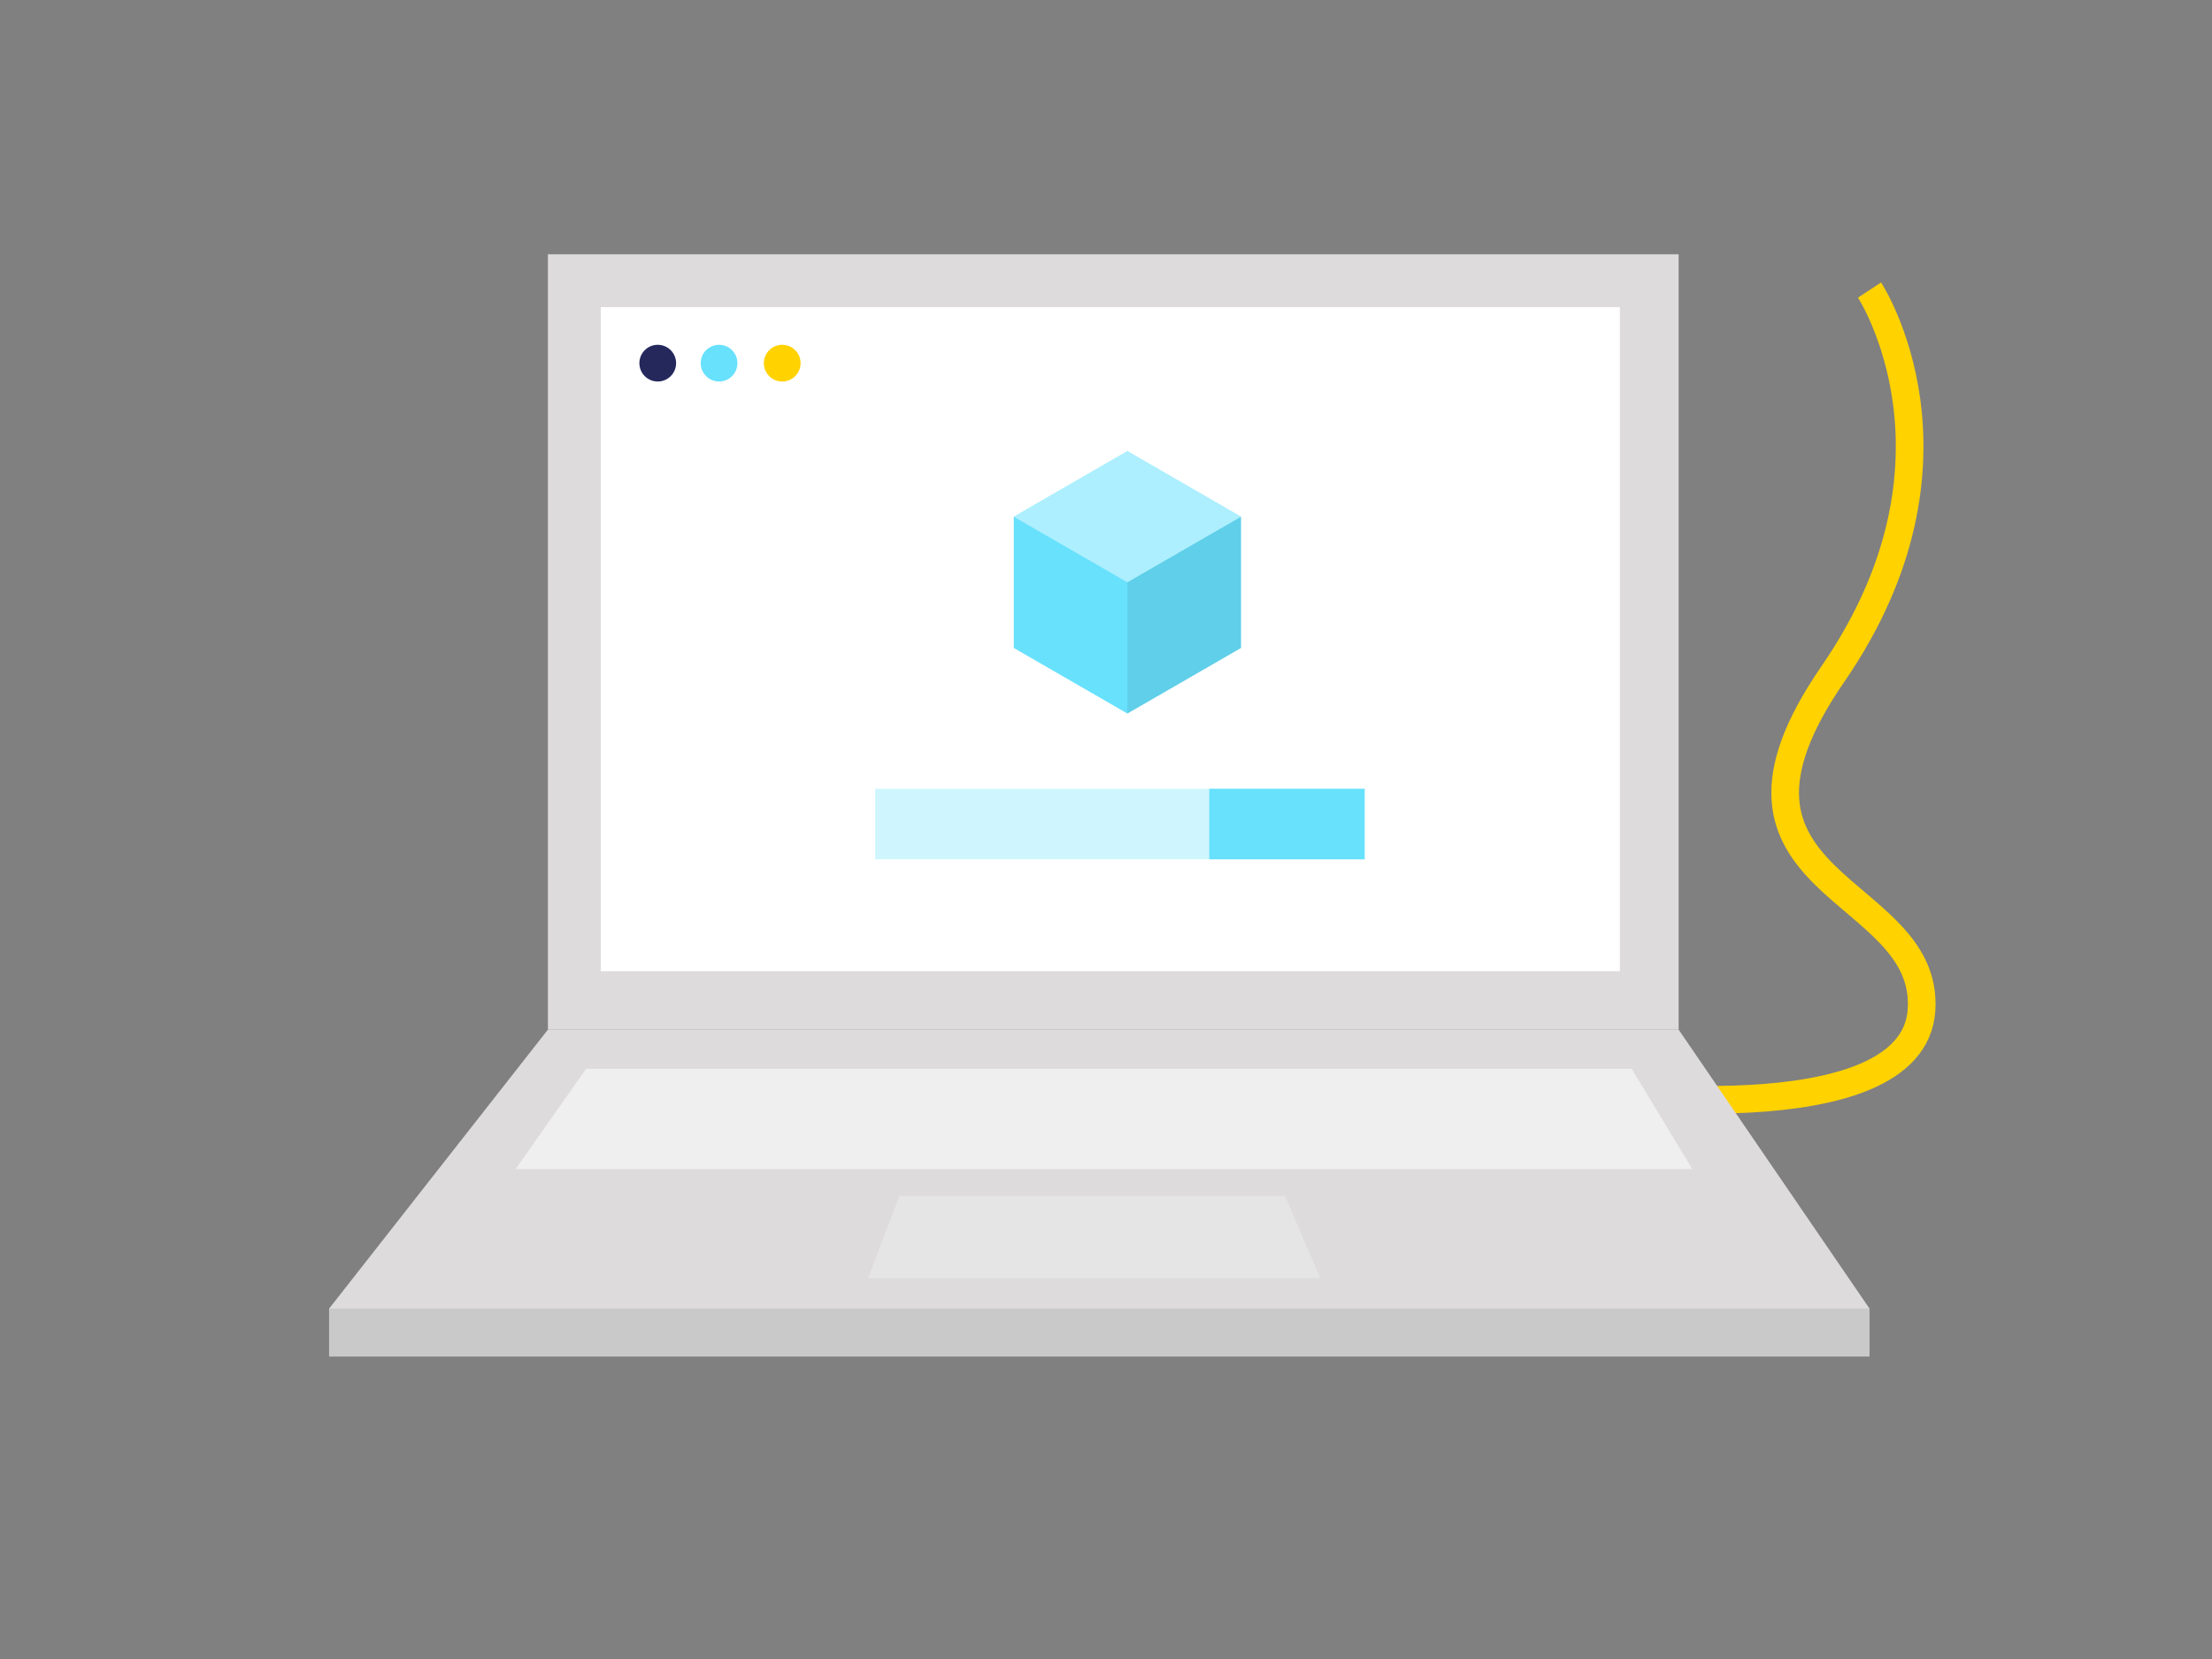 <svg id="Layer_1" data-name="Layer 1" xmlns="http://www.w3.org/2000/svg" viewBox="0 0 400 300"><rect x="0" y="0" width="400" height="300" fill="#808080" stroke="none"/><path d="M286.7,197.47s59.24,8.17,60.77-14.81-42.81-21.91-16.05-60.74,6.65-69.47,6.65-69.47" fill="none" stroke="#ffd200" stroke-miterlimit="10" stroke-width="5"/><rect x="99.08" y="45.98" width="204.47" height="140.21" fill="#dddbdb"/><rect x="108.64" y="55.54" width="184.29" height="120.09" fill="#fff"/><polygon points="99.08 186.19 59.51 236.64 338.07 236.64 303.55 186.19 99.08 186.19" fill="#dddbdb"/><rect x="59.51" y="236.64" width="278.56" height="8.67" fill="#c9c9c9"/><polygon points="105.99 193.27 93.24 211.41 306.03 211.41 295.05 193.27 105.99 193.27" fill="#fff" opacity="0.56"/><polygon points="162.64 216.28 232.38 216.28 238.76 231.15 156.97 231.15 162.64 216.28" fill="#fff" opacity="0.28"/><rect x="158.25" y="142.64" width="88.52" height="12.75" fill="#68e1fd" opacity="0.32"/><rect x="218.67" y="142.64" width="28.1" height="12.75" fill="#68e1fd"/><polygon points="224.42 93.44 203.87 81.57 183.32 93.44 183.32 117.17 203.87 129.03 224.42 117.17 224.42 93.44" fill="#68e1fd"/><polygon points="183.32 93.44 203.87 81.57 224.42 93.44 203.87 105.3 183.32 93.44" fill="#fff" opacity="0.46"/><polygon points="203.87 105.3 203.87 129.03 224.42 117.17 224.42 93.44 203.87 105.3" opacity="0.08"/><circle cx="118.94" cy="65.67" r="3.32" fill="#24285b"/><circle cx="130.03" cy="65.67" r="3.32" fill="#68e1fd"/><circle cx="141.45" cy="65.67" r="3.32" fill="#ffd200"/></svg>